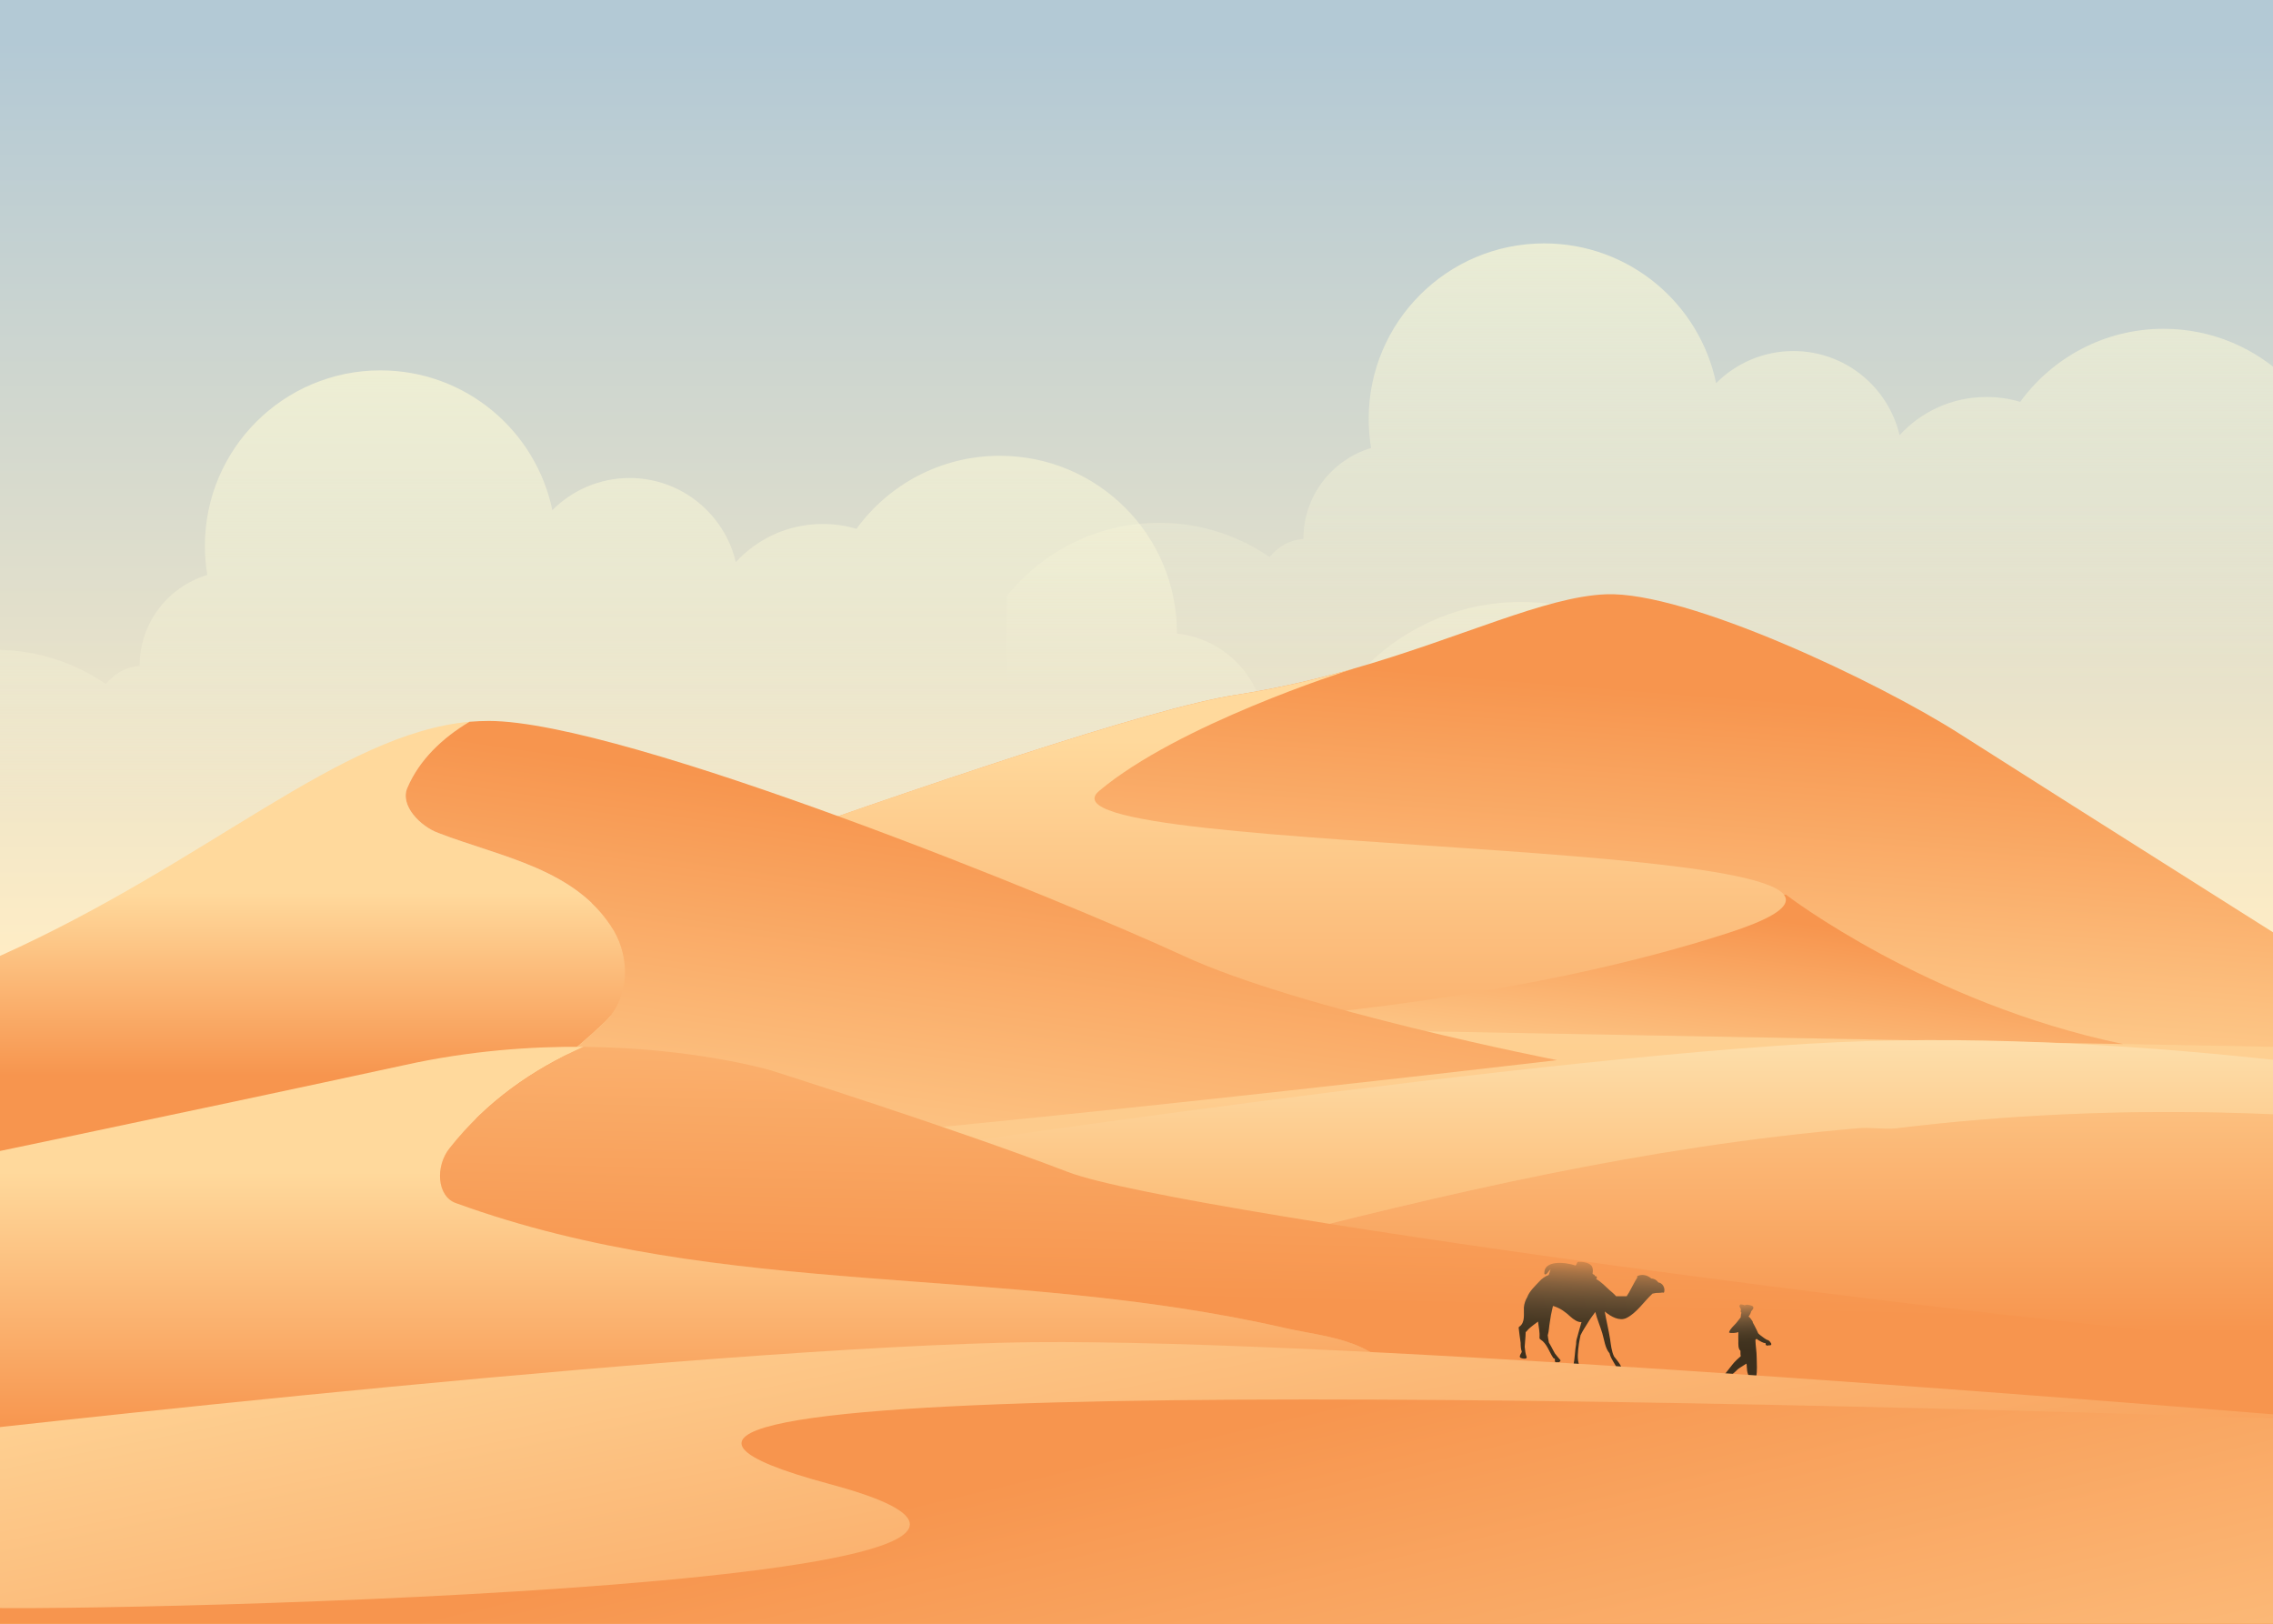 <svg xmlns="http://www.w3.org/2000/svg" xmlns:xlink="http://www.w3.org/1999/xlink" width="1400" height="1000"><rect width="100%" height="100%" fill="#808080" stroke="none"/><defs><path id="a" d="M0 0h1400v1000H0z"/></defs><clipPath id="b"><use xlink:href="#a" overflow="visible"/></clipPath><g clip-path="url(#b)"><linearGradient id="c" gradientUnits="userSpaceOnUse" x1="700" y1="595.829" x2="700" y2="24.817"><stop offset=".005" stop-color="#ffedc5"/><stop offset="1" stop-color="#b3c9d5"/></linearGradient><path fill="url(#c)" d="M0 0h1400v651.2H0z"/><linearGradient id="d" gradientUnits="userSpaceOnUse" x1="444.265" y1="77.93" x2="444.265" y2="501.711"><stop offset="0" stop-color="#fffbd3"/><stop offset="1" stop-color="#fffcdd" stop-opacity="0"/></linearGradient><path fill="url(#d)" d="M937 370.7c-45.5 0-85.7 22.5-110.2 57-6-1.7-12.3-2.6-18.7-2.6-11.3 0-22 2.7-31.5 7.5-7.1-22.8-27.2-39.8-51.7-42.4v-.4c0-60.3-48.8-109.1-109.1-109.1-36.3 0-68.4 17.7-88.3 45-6.6-2-13.6-3-20.8-3-21.2 0-40.2 9-53.5 23.5-7-29.7-33.6-51.8-65.4-51.8-18.6 0-35.5 7.6-47.6 19.8-10.2-49.2-53.7-86.1-105.9-86.1-59.7 0-108.1 48.4-108.1 108.1 0 6.1.5 12.1 1.5 17.9C103.6 361.3 86 383.6 86 410v.1c-8.5.6-15.9 4.9-20.8 11.2-19.3-13.3-42.7-21.1-68-21.1-37.9 0-71.8 17.6-93.8 45v150.3c22 27.5 55.9 45 93.8 45 32 0 61.1-12.5 82.6-32.9 164.4 10.2 581.7-3.6 758.3-10.2 24.6 26.5 59.8 43.1 98.8 43.1 16.9 0 33.1-3.1 48.1-8.8V379.5c-14.9-5.7-31.1-8.8-48-8.8z"/><linearGradient id="e" gradientUnits="userSpaceOnUse" x1="1161.039" y1="-.212" x2="1161.039" y2="423.568"><stop offset="0" stop-color="#fffbd3"/><stop offset="1" stop-color="#fffcdd" stop-opacity="0"/></linearGradient><path fill="url(#e)" d="M1653.8 292.5c-45.5 0-85.7 22.5-110.2 57-6-1.7-12.3-2.6-18.7-2.6-11.3 0-22 2.7-31.5 7.5-7.1-22.8-27.2-39.8-51.7-42.4v-.4c0-60.3-48.8-109.1-109.1-109.1-36.3 0-68.4 17.7-88.3 45-6.6-2-13.6-3-20.8-3-21.2 0-40.2 9-53.5 23.5-7-29.7-33.6-51.8-65.4-51.8-18.6 0-35.5 7.6-47.6 19.8-10.2-49.2-53.7-86.1-105.9-86.1-59.7 0-108.1 48.4-108.1 108.1 0 6.1.5 12.1 1.5 17.9-24.1 7.2-41.7 29.5-41.7 55.9v.1c-8.5.6-15.9 4.9-20.8 11.2-19.3-13.3-42.7-21.1-68-21.1-37.9 0-71.8 17.6-93.8 45v150.3c22 27.5 55.9 45 93.8 45 32 0 61.1-12.5 82.6-32.9 164.4 10.2 581.7-3.6 758.3-10.2 24.6 26.5 59.8 43.1 98.8 43.1 16.9 0 33.1-3.1 48.1-8.8V301.3c-14.9-5.7-31.1-8.8-48-8.8z"/><linearGradient id="f" gradientUnits="userSpaceOnUse" x1="700" y1="544.505" x2="700" y2="1276.693"><stop offset="0" stop-color="#ffd99c"/><stop offset="1" stop-color="#f7954e"/></linearGradient><path fill="url(#f)" d="M0 622.2h1400V1153H0z"/><linearGradient id="g" gradientUnits="userSpaceOnUse" x1="841.554" y1="678.034" x2="862.553" y2="412.547"><stop offset="0" stop-color="#ffd99c"/><stop offset="1" stop-color="#f7954e"/></linearGradient><path fill="url(#g)" d="M1515 646.8l-207.3-3.8-590.8-10.8-115.5-2.2-426.4-7.8c16 0 482-178.2 586-194.2 25.8-4 49.8-9.7 72.1-16 .1 0 .2-.1.2-.1 67.1-19.2 118.2-44.4 155.8-45.9 50-2 168 54 218 86S1515 646.8 1515 646.8z"/><linearGradient id="h" gradientUnits="userSpaceOnUse" x1="932.272" y1="685.948" x2="950.272" y2="547.948"><stop offset="0" stop-color="#ffd99c"/><stop offset="1" stop-color="#f7954e"/></linearGradient><path fill="url(#h)" d="M1307.7 643l-590.8-10.8-115.5-2.2-24.4-55.6 523-23.4s86.8 66.8 207.7 92z"/><linearGradient id="i" gradientUnits="userSpaceOnUse" x1="637.484" y1="455.719" x2="637.484" y2="759.438"><stop offset="0" stop-color="#ffd99c"/><stop offset="1" stop-color="#f7954e"/></linearGradient><path fill="url(#i)" d="M1065 574.4C946 613 804.2 627 716.8 632.1L175 622.2c16 0 482-178.2 586-194.2 25.8-4 49.8-9.7 72.1-16-5 1.6-107.3 34.1-156.1 75.1-50 41.9 574.8 26.7 388 87.3z"/><linearGradient id="j" gradientUnits="userSpaceOnUse" x1="182.985" y1="549.928" x2="182.985" y2="662.457"><stop offset="0" stop-color="#ffd99c"/><stop offset="1" stop-color="#f7954e"/></linearGradient><path fill="url(#j)" d="M378 573c-23-38-69-45-108-60-11-4-24-17-19-28 7.3-16.9 21.5-30.6 38.2-40.5-80 7.3-160.5 86.3-289.2 144.2l-19 138.8s42-1.5 158-.1c47.5.6 73.5-2.2 94.8-5.7C283.4 697 331 668.8 373 629c15-15 15-39 5-56z"/><linearGradient id="k" gradientUnits="userSpaceOnUse" x1="570.938" y1="799.878" x2="614.436" y2="502.893"><stop offset="0" stop-color="#ffd99c"/><stop offset="1" stop-color="#f7954e"/></linearGradient><path fill="url(#k)" d="M729 588.7C657 555.4 385 444 301 444c-3.9 0-7.9.2-11.8.5-16.7 9.9-30.9 23.5-38.2 40.5-5 11 8 24 19 28 39 15 85 22 108 60 10 17 10 41-5 56-42 39.8-89.6 68-139.2 92.7 30.8-5 51.7-11.2 113.2-10.4 104 1.4 612-58.4 612-58.4S801 622 729 588.7z"/><linearGradient id="l" gradientUnits="userSpaceOnUse" x1="1035.853" y1="548.458" x2="1035.853" y2="746.313"><stop offset="0" stop-color="#fffcd7"/><stop offset="1" stop-color="#fcbd78"/></linearGradient><path fill="url(#l)" d="M1144 694.9c8-.8 16 .8 24 0 133.7-16.3 266.8-11.6 396.7 6.8l20.2-25.3c-2.4.2-7.8-.3-15.6-1.3-59.3-7.6-262.7-43.8-455.4-32.3-218.2 13.1-627.1 76.3-627.1 76.3s126.6 25.5 270.5 50.3l8.7-2.4c125-32.1 247-60.9 378-72.1z"/><linearGradient id="m" gradientUnits="userSpaceOnUse" x1="1161.039" y1="602.559" x2="1161.039" y2="820.741"><stop offset="0" stop-color="#ffd99c"/><stop offset="1" stop-color="#f7954e"/></linearGradient><path fill="url(#m)" d="M1168 694.9c-8 .8-16-.8-24 0-131 11.2-253 40-378 72.1l-8.7 2.4c72.1 12.4 148.5 24.7 215.5 33.5 201 26.4 492 24 492 24l99.8-125.2c-129.8-18.5-262.9-23.2-396.6-6.8z"/><linearGradient id="n" gradientUnits="userSpaceOnUse" x1="375.511" y1="721.841" x2="375.511" y2="881.309"><stop offset="0" stop-color="#ffd99c"/><stop offset="1" stop-color="#f7954e"/></linearGradient><path fill="url(#n)" d="M864 857c-12-32-45-33-72-39-174-40-346-17-511-77-12-4-13-23-4-34 22.8-28.8 51.2-48.4 82.4-62.3-32.5-.3-70 2.4-109.6 11.1-123.2 26.8-339 71.7-339 71.7l-24 160.1h920.1c14.5-4.6 28.9-9.8 43.1-15.6 7-3 16-9 14-15z"/><linearGradient id="o" gradientUnits="userSpaceOnUse" x1="926.114" y1="434.084" x2="917.356" y2="804.859"><stop offset="0" stop-color="#ffd99c"/><stop offset="1" stop-color="#f7954e"/></linearGradient><path fill="url(#o)" d="M1564.7 841.9s-24.8-12-141.6-15-695.6-78.3-765.3-105.1-183-62.6-183-62.6-46.8-13.9-115.4-14.5c-31.1 13.9-59.6 33.5-82.4 62.3-9 11-8 30 4 34 165 60 337 37 511 77 27 6 60 7 72 39 2 6-7 12-14 15-14.3 5.8-28.6 11-43.1 15.6h739l18.8-45.7z"/><linearGradient id="p" gradientUnits="userSpaceOnUse" x1="977.955" y1="856.68" x2="981.707" y2="773.022"><stop offset=".312" stop-color="#3e301d"/><stop offset=".421" stop-color="#41331f"/><stop offset=".516" stop-color="#4a3a24"/><stop offset=".606" stop-color="#58442c"/><stop offset=".692" stop-color="#6b5134"/><stop offset=".777" stop-color="#84603d"/><stop offset=".86" stop-color="#a57245"/><stop offset=".939" stop-color="#cd854b"/><stop offset="1" stop-color="#f7954e"/></linearGradient><path fill="url(#p)" d="M1021.4 789.8c-.9-1.4-2.6-2.4-4.3-2.4-2.3-2-5.4-2.9-8.4-1.6-.4.2-.4.6-.2.9-1.9 3-3.4 6.2-5.1 9.2l-1.5 2.4h-6.5c-1.3-1.5-2.9-2.8-4.2-3.9-2.5-2.3-5-5-8.1-6.7.3-.2.5-.6.4-1v-.2c-.1-.4-.6-.7-1-.6l-.1.1c0-.1-.1-.1-.1-.2 0-.5-.3-.8-1-1-.1-.1-.3-.2-.4-.3.3-2 .4-4.4-1.4-5.7-1.9-1.4-5-1.8-7.2-1.7-.5 0-.8.3-1 .8-.1.4-.4.9-.8 1.5-6.4-2.2-19.7-3.5-19.3 4.9 0 .5.5.7.9.5 1-.6 1.1-1 1.8-1.9.4-.5.8-1 1.2-1.3 0 .1-.1.1-.1.2s-.1.3-.1.4c-.2.2-.3.5-.2.7-.2.7-.4 1.3-.7 2 0 .1-.1.2-.1.3-2.2.8-4.2 2.2-6 4.2-2.2 2.4-6 5.9-7.2 9.4-1.2 2-1.9 4.1-2.1 6.4-.2 3.8 1 9.4-2.9 11.9-.1 0-.1.1-.1.2-.2.1-.3.3-.2.5.4 3 .7 6.2 1.2 9.2 0 1.9.1 3.8.7 5.4l-.3.9c-.5.6-.6 1.1-.9 1.8-.1.4.1.9.4 1.1 1.1.5 1.9.6 3.1.5.4-.1.9-.5.7-1-.8-2.1-1-4.2-1.2-6.3.1-1.3.2-2.7.3-4 .1-1.6.3-3.3.3-5 .7-.5 1.2-1.3 1.7-1.8 1.8-1.7 3.9-3.2 5.9-4.7.4 3.3 1.2 6.6.9 10 0 .4.2.8.6 1 4.1 2.6 5.3 7.6 7.9 11.4.2.3.5.4.8.4.1.1.1.2.2.3v1.2c0 .6.6 1 1.1.9.1 0 .2-.1.3-.1.5.1 1 .1 1.4-.2l.3-.3c.3-.2.5-.6.2-1l-1.8-2.1c-.5-.6-1-1.3-1.5-1.9-.4-.7-.8-1.4-1.1-2-.8-1.6-1.7-3.2-2.6-4.7-.3-1.5-.5-2.9-.7-4.4.8-2.7.8-5.6 1.3-8.2.2-1.5.5-2.9.7-4.4.4-1.8.8-3.7 1.2-5.5.3.1.5.1.8.2 3.9 1.3 6.9 3.5 9.9 6.3 1.9 1.7 4.6 3.7 6.9 3.4-1 3.2-1.8 6.4-2.7 9.6-.2.5-.3 1-.4 1.5 0 .1-.1.3-.1.4v.2c-.1.6-.1 1.1-.1 1.7-.8 4.4-.8 9.2-1.7 13.3-.8.3-.4 1.6.6 1.4.9-.1 1.8-.3 2.6-.5.3-.1.6-.5.5-.8-1.6-3.8-.9-8.9-.3-13.4.3-1.8.6-3.5 1-5.3 1.3-2.7 3.1-5.4 4.4-7.5 1.4-2.4 3.1-4.6 4.7-6.8 1.1 4.5 3 8.7 4.3 13.1 1.2 4 1.7 9.2 4.5 12.4.1.3.1.5.2.8 1 3.1 3.1 5.6 4.5 8.6-.3.4-.5.9-.7 1.4-.2.5.3 1.2.9 1.2.3 0 .7-.1 1-.1.4 0 .8 0 1.1-.1.5-.2.7-.7.6-1.1.3-.3.2-.8 0-1.1l-.1-.1c-.3-1.7-1.5-3.4-2.5-4.7-.7-1-1.5-1.9-2.2-2.8-1.6-3.1-2-7.4-2.5-10.8-.9-5.7-2.3-11.3-3.3-17 4 3.3 9.1 6.1 13.4 4 6.4-3.2 10.7-10.1 16-15 .7-.1 1.4-.3 2.1-.4 1.3-.1 2.7 0 4-.3.4.2.9.2 1.1-.2.8-3-1.3-5.8-3.6-6z"/><linearGradient id="q" gradientUnits="userSpaceOnUse" x1="1076.141" y1="846.235" x2="1073.891" y2="800.092"><stop offset=".312" stop-color="#3e301d"/><stop offset=".421" stop-color="#41331f"/><stop offset=".516" stop-color="#4a3a24"/><stop offset=".606" stop-color="#58442c"/><stop offset=".692" stop-color="#6b5134"/><stop offset=".777" stop-color="#84603d"/><stop offset=".86" stop-color="#a57245"/><stop offset=".939" stop-color="#cd854b"/><stop offset="1" stop-color="#f7954e"/></linearGradient><path fill="url(#q)" d="M1090.9 827.4c-.5-.9-1.4-2.2-2.5-2.2-.7-.5-1.5-.8-1.9-1.2-1.2-.9-2.6-1.8-3.6-2.9-.4-1-.9-2-1.4-3-.6-1.2-1.2-2.4-1.9-3.6 0-.2 0-.5-.2-.8-.6-.9-1.4-2.2-2.4-2.9v-.1c.3-.3.6-.7.8-1.1.4-.6.6-1.3.8-2 .4-.5.9-1 1.2-1.6.4-.7 0-1.5-.7-1.8-.7-.3-1.5-.5-2.2-.6-.6-.1-1.5-.2-2.1.2l-.1.1c-.7-.3-1.6-.5-2.3-.6-.8-.1-1.3.9-.9 1.6.5.9 1 1.2.7 2.2-.2.5 0 1 .4 1.3-.2.7-.4 1.5-.4 2.2-.1.2 0 .4 0 .6-1 1.2-1.9 2.6-2.9 3.7-1.5 1.7-3.5 3.3-4.3 5.5-.1.3.2.4.4.3 0 .1.1.2.2.2 1.4.1 3.5.1 5.1-.5-.1 1.9 0 3.9 0 5.7 0 1.6-.2 4.7 1.3 5.8v1.5c0 .5 0 1.2.2 1.8-1.8 1.6-3.6 3.2-5.1 5.1-1.7 2.1-3.4 4.3-5.1 6.5 0 0 0 .1-.1.1-.3.3-.6.5-1 .7-.6.4-.7 1.3 0 1.7 1.9 1 4.3.9 6.4.8.3 0 .3-.4.1-.4-1.4-.4-2.8-.8-4.1-1.4 0 0 .1 0 .1-.1.1.1.3.2.5.1 2.2-.9 3.9-2.6 5.6-4.2.2-.2.5-.4.7-.7.7-.5 1.3-1 2-1.4 1-.7 2.3-1.4 3.5-2.2.1.7.2 1.4.2 2.1.1 1.5.2 3.3.9 4.8.1.7.2 1.4.3 2-.1.5-.2 1-.4 1.5-.1.4.2 1 .6 1 .7.1 1.3 0 1.8-.3 1.8.5 3.9-.6 5.6-.9.2 0 .2-.4 0-.4-.8-.1-1.5-.2-2.3-.3-.5 0-1.1 0-1.6-.1 0-.2.1-.4 0-.6.3 0 .7-.1.8-.5.9-3.7.4-8 .4-11.8 0-3.7-.7-7.4-.8-11.1l.7-.7c.9.8 1.9 1.3 3 1.9.8.4 1.7.8 2.6.8v.6c0 .6.6 1 1.2.9.3-.1.7-.1 1-.2h.2c.6.3 1.4-.4 1-1.1z"/><linearGradient id="r" gradientUnits="userSpaceOnUse" x1="698.958" y1="678.068" x2="782.967" y2="1095.11"><stop offset="0" stop-color="#ffd99c"/><stop offset="1" stop-color="#f7954e"/></linearGradient><path fill="url(#r)" d="M1596.9 887.6s-42.8-3.8-111-9.5c-217.5-18.2-693.5-55.7-867.1-51.2-228 5.9-696.1 60.7-696.1 60.7v185.3l141 80.1 1431.1-92.1 102.1-173.3z"/><linearGradient id="s" gradientUnits="userSpaceOnUse" x1="918.099" y1="1366.954" x2="801.087" y2="868.904"><stop offset="0" stop-color="#ffd99c"/><stop offset="1" stop-color="#f7954e"/></linearGradient><path fill="url(#s)" d="M1449.9 875.1c-543-18.2-1185.1-27.2-939.1 38.8S9.3 993.7-19 989.8s-25.3 65.1 13.7 74.1 313.3 48 720.7 60 869.5 15 911.5-3 117-54 84-81-261-164.8-261-164.8z"/></g></svg>
